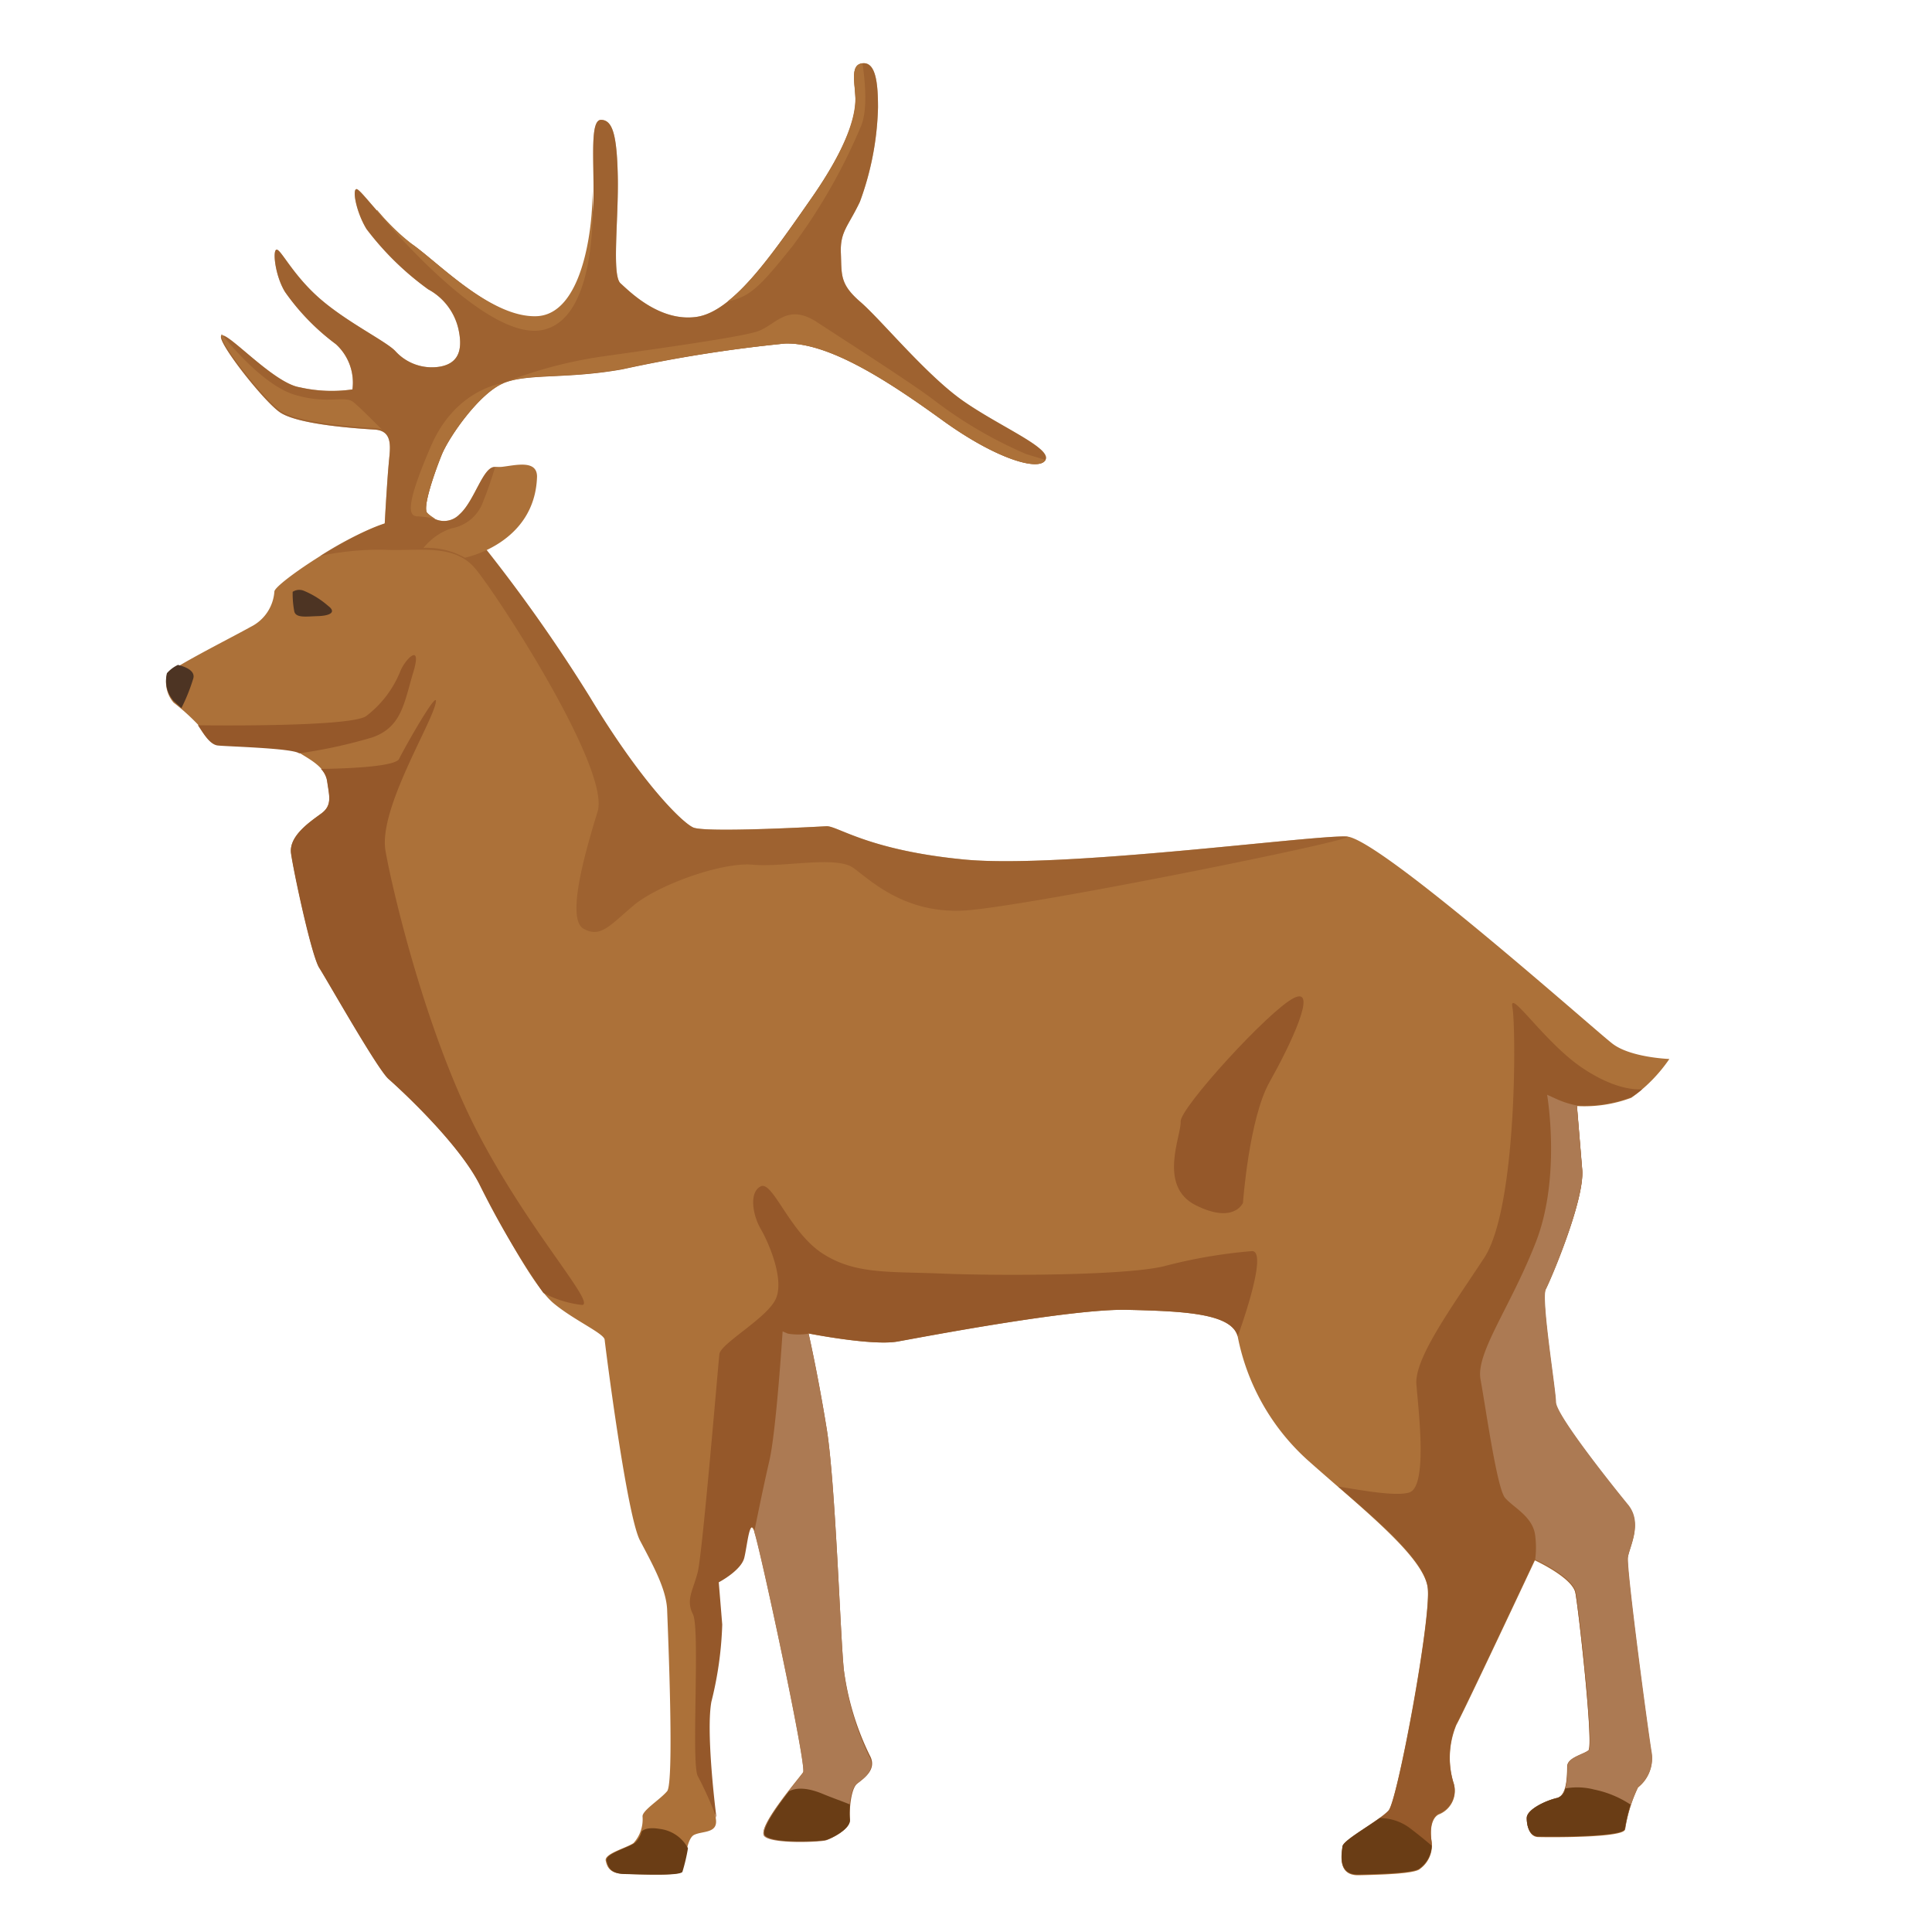 <svg id="Animals&#x52A8;&#x7269;" xmlns="http://www.w3.org/2000/svg" viewbox="0 0 128 128" width="128" height="128"><defs><style>.cls-1{fill:#ac7139;stroke:none;}.cls-2{fill:#4d3423;stroke:none;}.cls-3,.cls-4{fill:#95582a;stroke:none;}.cls-3{opacity:0.58;stroke:none;}.cls-5{fill:#965a2b;stroke:none;}.cls-6{fill:#ac7a53;stroke:none;}.cls-7{fill:#6a3d15;fill-rule:evenodd;stroke:none;}</style></defs><title>animals&#x52A8;&#x7269;</title><path class="cls-1" d="M106.81,69.13c-1.22-.94-15.42-13.6-17.59-13.71s-18.86,2.14-25.29,1.53-8.45-2.25-9.18-2.21-8.06.44-8.83.08-3.44-3-6.86-8.67a105.23,105.23,0,0,0-7.25-10.25,1.8,1.8,0,0,1,.24-.19c.7-.44,1.17-1,2-.92s.27-2.22,1.18-2.94S33.6,31,32.8,30.94s-1.35,2.25-2.36,3.14A1.42,1.42,0,0,1,28.32,34c-.37-.29.46-2.67.94-3.86s2.51-4.11,4.11-4.76,4.14-.25,7.85-.91A94.52,94.52,0,0,1,52,22.76c2.9-.1,6.87,2.5,10.45,5.09s6.43,3.4,6.82,2.61-3-2.18-5.45-3.89S58.38,21.19,57,20s-1.23-1.8-1.29-3.23.48-1.76,1.26-3.4a19.39,19.39,0,0,0,1.2-6.25c0-1.54-.13-3-1-2.93s-.52,1.3-.49,2.33-.38,3-3,6.73S48.54,20.68,46.11,21s-4.41-1.7-5-2.23-.12-4.29-.18-7.09-.36-3.72-1.1-3.74-.48,2.5-.51,5-.71,8-3.73,8.08-6.5-3.58-8.26-4.81-3.44-3.73-3.72-3.68,0,1.54.67,2.64a19.23,19.23,0,0,0,4.09,4,4,4,0,0,1,2,2.62c.27,1.21.13,2.23-1.16,2.49a3.26,3.26,0,0,1-3-1c-.57-.64-3.18-1.9-5-3.48s-2.61-3.31-2.89-3.26-.08,1.77.57,2.81a15.11,15.11,0,0,0,3.36,3.45,3.44,3.44,0,0,1,1.1,3,9.55,9.55,0,0,1-3.49-.14c-1.73-.27-4.74-3.65-5.18-3.43s2.68,4.23,3.83,5.06,5,1.09,6.31,1.17,1,1.34.93,2.31c-.07.7-.2,2.79-.26,3.91-2.46.76-7.15,3.91-7.31,4.49a2.83,2.83,0,0,1-1.57,2.36c-1.47.82-5.41,2.79-5.55,3.18a2.06,2.06,0,0,0,.44,1.84A14.25,14.25,0,0,1,13.11,48c.26.35.73,1.27,1.31,1.34s4.91.17,5.4.52,1.73.9,1.86,1.87.36,1.61-.39,2.16-2.16,1.49-2,2.64,1.35,6.77,1.87,7.58,3.85,6.71,4.59,7.36,4.56,4.16,6,6.93,3.58,6.82,4.92,7.94,3.35,2,3.39,2.42,1.46,11.63,2.34,13.3,1.75,3.24,1.8,4.61.48,11.43,0,12-1.66,1.28-1.63,1.68a2.33,2.33,0,0,1-.6,1.76c-.49.33-1.94.7-1.84,1.16s.3.86,1.21.88,3.6.14,3.81-.14.28-2.16.83-2.44,1.59-.08,1.45-1.05-.71-5.84-.35-7.77a23.83,23.83,0,0,0,.72-5.12l-.23-2.8s1.48-.77,1.69-1.62.35-2.73.71-1.75,3.5,15.56,3.24,15.95-3.12,3.7-2.56,4.22,3.73.37,4.07.26,1.59-.71,1.54-1.34.06-2.05.49-2.39,1.35-.94.82-1.87a18.38,18.38,0,0,1-1.71-5.64c-.23-2.06-.55-12.35-1.14-16s-1.2-6.31-1.2-6.31,4.23.84,5.91.54S71,86.69,74.69,86.78,81.6,87,82,88.54a14.85,14.85,0,0,0,4.66,8.22c3.56,3.17,7.7,6.4,7.93,8.46S92.57,119.28,92,120s-3,1.93-3.05,2.39-.36,1.88,1.06,1.85,3.75-.09,4.07-.42a1.91,1.91,0,0,0,.76-1.87c-.15-1.15.21-1.65.54-1.76a1.67,1.67,0,0,0,.91-2.09,5.74,5.74,0,0,1,.2-3.82c.4-.68,5.2-10.9,5.2-10.9s2.49,1.14,2.69,2.17,1.23,10.19.86,10.47-1.39.48-1.4,1.05,0,1.94-.68,2.1-2,.75-2,1.32.21,1.2.73,1.22,5.7.07,5.77-.5a10,10,0,0,1,.86-2.78,2.4,2.4,0,0,0,.9-2.21c-.22-1.26-1.69-12.26-1.58-13s1-2.26,0-3.48-4.76-5.93-4.77-6.79-1-6.88-.67-7.5,2.59-5.94,2.43-7.94l-.35-4.23a8.84,8.84,0,0,0,3.6-.55,10.23,10.23,0,0,0,2.52-2.57S108,70.07,106.81,69.13Z"/><path class="cls-2" d="M11.06,44.6a2.06,2.06,0,0,0,.44,1.84l.52.47A12.15,12.15,0,0,0,12.79,45c.19-.52-.41-.8-1-.95A2.24,2.24,0,0,0,11.06,44.6Z"/><path class="cls-2" d="M19.39,39.21a6.25,6.25,0,0,0,.11,1.31c.12.44.81.32,1.55.3s1.29-.23.69-.68a5.87,5.87,0,0,0-1.61-1A.8.8,0,0,0,19.39,39.21Z"/><path class="cls-3" d="M89.22,55.42c-2.17-.11-18.86,2.14-25.29,1.53s-8.45-2.25-9.18-2.21-8.06.44-8.83.08-3.44-3-6.86-8.67a105.23,105.23,0,0,0-7.25-10.25,1.8,1.8,0,0,1,.24-.19c.7-.44,1.17-1,2-.92s.27-2.22,1.18-2.94S33.6,31,32.8,30.94s-1.35,2.25-2.36,3.14A1.42,1.42,0,0,1,28.32,34c-.37-.29.46-2.67.94-3.86s2.51-4.11,4.11-4.76,4.14-.25,7.85-.91A94.52,94.52,0,0,1,52,22.76c2.9-.1,6.87,2.5,10.45,5.09s6.43,3.4,6.82,2.61-3-2.18-5.45-3.89S58.38,21.19,57,20s-1.23-1.8-1.29-3.23.48-1.76,1.26-3.4a19.39,19.39,0,0,0,1.2-6.25c0-1.54-.13-3-1-2.93s-.52,1.3-.49,2.33-.38,3-3,6.73S48.54,20.68,46.11,21s-4.41-1.7-5-2.23-.12-4.29-.18-7.09-.36-3.72-1.1-3.74-.48,2.5-.51,5-.71,8-3.73,8.08-6.5-3.58-8.26-4.81-3.44-3.73-3.72-3.68,0,1.54.67,2.64a19.23,19.23,0,0,0,4.09,4,4,4,0,0,1,2,2.62c.27,1.21.13,2.23-1.16,2.49a3.26,3.26,0,0,1-3-1c-.57-.64-3.18-1.9-5-3.48s-2.61-3.31-2.89-3.26-.08,1.77.57,2.81a15.11,15.11,0,0,0,3.36,3.45,3.44,3.44,0,0,1,1.1,3,9.55,9.55,0,0,1-3.49-.14c-1.73-.27-4.74-3.65-5.18-3.43s2.68,4.23,3.83,5.06,5,1.09,6.31,1.17,1,1.34.93,2.31c-.07.7-.2,2.79-.26,3.91a21.29,21.29,0,0,0-4.27,2.15,19.29,19.29,0,0,1,4.17-.41c2.32.12,4.66-.44,6.08,1.23s9,13.29,8.12,16.13-2.07,7.11-.93,7.75,1.75-.23,3.34-1.56,5.82-2.87,7.87-2.68,5.53-.62,6.68.22,3.37,3,7.24,2.82S90.69,55.49,89.22,55.42Z"/><path class="cls-1" d="M33.37,25.36c1.6-.65,4.14-.25,7.85-.91A94.52,94.52,0,0,1,52,22.76c2.9-.1,6.87,2.5,10.45,5.09s6.4,3.39,6.82,2.62L68,30.09a28.73,28.73,0,0,1-6.16-3.61c-1.43-1.09-5.68-3.81-7.7-5.13s-2.74.22-4,.62-7,1.19-10.39,1.67A29,29,0,0,0,33.37,25.36Z"/><path class="cls-1" d="M56.67,6.53c0,1-.38,3-3,6.73-1.84,2.67-3.67,5.29-5.44,6.69h.07c1.39-.32,2-.88,4.22-3.66a37.73,37.73,0,0,0,4.51-7.9c.6-1.33.11-4.18.11-4.18C56.31,4.24,56.64,5.5,56.67,6.53Z"/><path class="cls-1" d="M36,21.85c3.34-.76,3.34-7.26,3.25-9.26,0,.09,0,.19,0,.28,0,2.45-.71,8-3.73,8.08s-6.5-3.58-8.26-4.81A14.49,14.49,0,0,1,25,13.93l-.06,0S32.09,22.75,36,21.85Z"/><path class="cls-1" d="M18.53,27.19c1.15.83,5,1.09,6.31,1.17a1.26,1.26,0,0,1,.48.12c-.51-.52-1.45-1.46-1.88-1.82-.61-.51-1.68.17-3.93-.51s-4.81-4-4.81-4C14.26,22.35,17.38,26.36,18.53,27.19Z"/><path class="cls-1" d="M30.8,36.95s4.64-.91,4.78-5.37c0-1.35-2-.56-2.78-.63,0,0-.36,1.24-.77,2.22A2.71,2.71,0,0,1,29.92,35a4,4,0,0,0-1.86,1.3A5.12,5.12,0,0,1,30.8,36.95Z"/><path class="cls-1" d="M28.32,34c-.37-.29.46-2.67.94-3.86s2.51-4.11,4.11-4.76c0,0-3.16.33-4.82,4.18s-1.53,4.64-.89,4.65a7.31,7.31,0,0,1,1.18.16A3.44,3.44,0,0,1,28.32,34Z"/><path class="cls-4" d="M27.38,44.54c.61-2-.5-.92-.85-.09a7,7,0,0,1-2.28,3c-1.13.75-11.14.6-11.14.6.26.35.73,1.27,1.31,1.34s4.91.17,5.4.52a33.19,33.19,0,0,0,4.83-1.05C26.62,48.18,26.77,46.57,27.38,44.54Z"/><path class="cls-4" d="M38.59,86.46c.83-.19-3.63-5-7-11.54S26,59,25.54,56.37s2.78-7.94,3.28-9.62-2.08,2.9-2.38,3.53-5.06.66-5.06.66h-.12a1.53,1.53,0,0,1,.41.81c.14,1,.36,1.61-.39,2.16s-2.16,1.49-2,2.64,1.35,6.77,1.87,7.58,3.85,6.71,4.59,7.36,4.56,4.16,6,6.93A56.39,56.39,0,0,0,36,85.66,7.17,7.17,0,0,0,38.59,86.46Z"/><path class="cls-5" d="M104.82,77.47l-.35-4.23a8.84,8.84,0,0,0,3.6-.55,4.32,4.32,0,0,0,.73-.53l0,0s-1.52.25-4-1.43-4.85-5.31-4.6-4,.32,13.28-1.87,16.61S93.7,90,93.84,91.73s.76,6.76-.47,7.15c-.95.3-3.54-.22-4.71-.39,3,2.57,5.76,5,5.94,6.73.23,2.06-2,14.06-2.61,14.73s-3,1.93-3.05,2.39-.36,1.88,1.06,1.85,3.75-.09,4.07-.42a1.91,1.91,0,0,0,.76-1.87c-.15-1.15.21-1.65.54-1.76a1.67,1.67,0,0,0,.91-2.09,5.74,5.74,0,0,1,.2-3.82c.4-.68,5.2-10.9,5.2-10.9s2.49,1.14,2.69,2.17,1.23,10.19.86,10.47-1.39.48-1.4,1.05,0,1.94-.68,2.1-2,.75-2,1.32.21,1.2.73,1.22,5.7.07,5.77-.5a10,10,0,0,1,.86-2.78,2.4,2.4,0,0,0,.9-2.21c-.22-1.26-1.69-12.26-1.58-13s1-2.26,0-3.48-4.76-5.93-4.77-6.79-1-6.88-.67-7.5S105,79.48,104.82,77.47Z"/><path class="cls-6" d="M104.82,77.47l-.35-4.23a6.05,6.05,0,0,1-1.31-.41l-.66-.3s.94,5.43-.74,9.75-4,7.35-3.67,9.12,1.08,7.19,1.62,7.83,1.85,1.24,2,2.5a6.15,6.15,0,0,1,0,1.59s2.49,1.14,2.69,2.17,1.23,10.19.86,10.47-1.39.48-1.4,1.05,0,1.94-.68,2.1-2,.75-2,1.32.21,1.2.73,1.22,5.7.07,5.77-.5a10,10,0,0,1,.86-2.78,2.4,2.4,0,0,0,.9-2.21c-.22-1.26-1.69-12.26-1.58-13s1-2.26,0-3.48-4.76-5.93-4.77-6.79-1-6.88-.67-7.5S105,79.48,104.82,77.47Z"/><path class="cls-4" d="M82.94,82.89a33.73,33.73,0,0,0-5.82,1c-2.56.63-11.07.64-14.65.49s-5.83.07-8-1.35-3.28-4.82-4.07-4.43-.53,1.91,0,2.82,1.58,3.34,1,4.63S47.74,89,47.66,89.72s-1.12,13.18-1.43,14.42-.81,1.84-.32,2.81-.14,10,.33,10.74a23.68,23.68,0,0,1,1.23,2.75c-.15-1.15-.68-5.8-.34-7.69a23.83,23.83,0,0,0,.72-5.12l-.23-2.8s1.48-.77,1.69-1.62.35-2.73.71-1.75,3.5,15.56,3.24,15.95-3.12,3.7-2.56,4.22,3.73.37,4.07.26,1.59-.71,1.54-1.34.06-2.05.49-2.39,1.35-.94.82-1.87a18.38,18.38,0,0,1-1.71-5.64c-.23-2.06-.55-12.35-1.14-16s-1.2-6.31-1.2-6.31,4.23.84,5.91.54S71,86.69,74.69,86.78,81.6,87,82,88.54C82,88.54,84.1,82.85,82.94,82.89Z"/><path class="cls-6" d="M55.91,110.67c-.23-2.06-.55-12.35-1.14-16s-1.2-6.31-1.2-6.31a4.35,4.35,0,0,1-1.36,0l-.36-.15s-.42,6.6-.88,8.58-1,4.71-1,4.71c.37,1,3.5,15.56,3.24,15.95s-3.12,3.7-2.56,4.22,3.73.37,4.07.26,1.59-.71,1.54-1.34.06-2.05.49-2.39,1.35-.94.82-1.87A18.38,18.38,0,0,1,55.91,110.67Z"/><path class="cls-4" d="M82.35,79.69s.4-5.59,1.76-8,3.26-6.39,1.61-5.57-7.57,7.32-7.5,8.19-1.54,4.27,1,5.54S82.35,79.69,82.35,79.69Z"/><path class="cls-7" d="M43.71,121.17c-1-.17-1.21.19-1.21.19a1.41,1.41,0,0,1-.47.76c-.49.33-1.94.7-1.84,1.16s.3.86,1.21.88,3.6.14,3.81-.14a12.31,12.31,0,0,0,.37-1.57A2.45,2.45,0,0,0,43.71,121.17Z"/><path class="cls-7" d="M54.51,118.85c-1.37-.57-2-.29-2.24-.17-.87,1.12-1.92,2.61-1.57,2.95.56.53,3.73.37,4.07.26s1.59-.71,1.54-1.34a5.9,5.9,0,0,1,0-1C55.8,119.34,55.16,119.12,54.51,118.85Z"/><path class="cls-7" d="M93.49,121.18a3.35,3.35,0,0,0-2.08-.73c-.93.68-2.45,1.53-2.47,1.89s-.36,1.88,1.06,1.85,3.75-.09,4.07-.42a1.94,1.94,0,0,0,.78-1.49C94.47,121.95,94,121.57,93.49,121.18Z"/><path class="cls-7" d="M107.65,121.17a11.91,11.91,0,0,1,.38-1.61,6.87,6.87,0,0,0-2.42-1,4.46,4.46,0,0,0-1.91-.07.8.8,0,0,1-.55.64c-.73.15-2,.75-2,1.32s.21,1.2.73,1.22S107.58,121.74,107.65,121.17Z"/></svg>